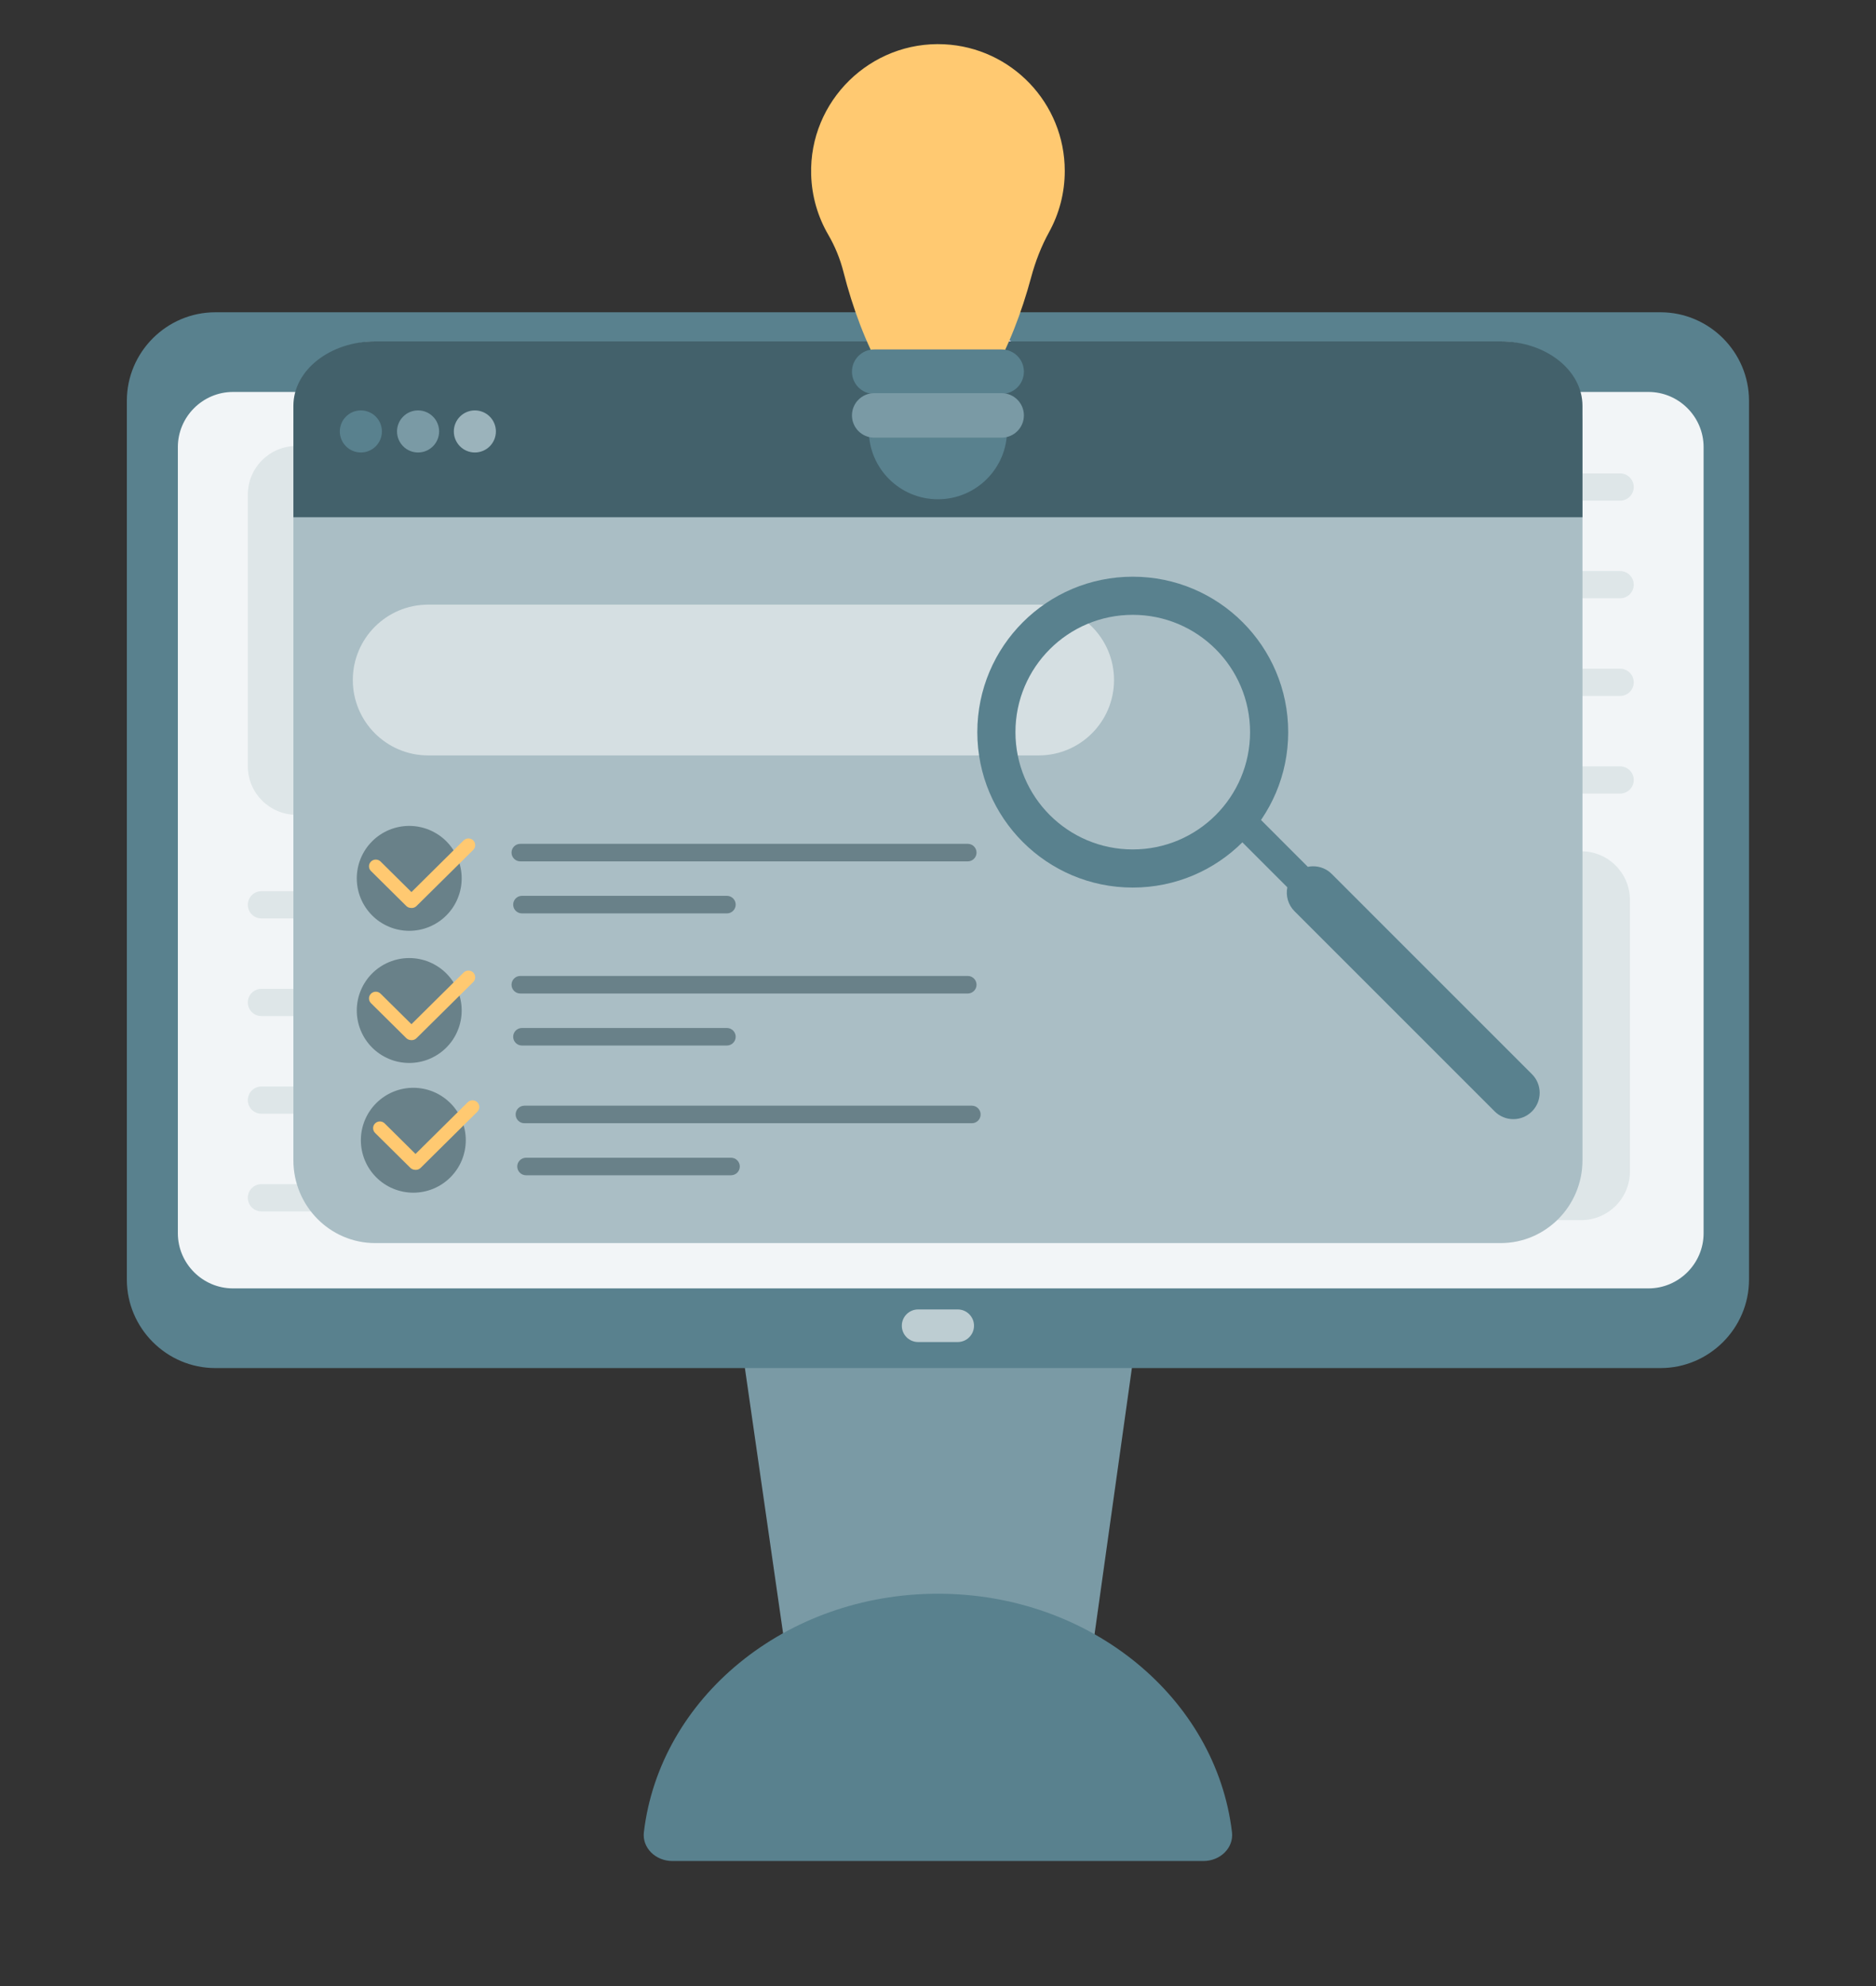 <svg xmlns="http://www.w3.org/2000/svg" xmlns:xlink="http://www.w3.org/1999/xlink" width="340" zoomAndPan="magnify" viewBox="0 0 255 270" height="360" preserveAspectRatio="xMidYMid meet" version="1"><rect x="0" y="0" width="255" height="270" fill="#333333" stroke="none"/><defs><clipPath id="Infinity"><path d="M 17.242 42 L 237.742 42 L 237.742 186 L 17.242 186 Z M 17.242 42" clip-rule="nonzero"/></clipPath><clipPath id="6f70a94d7f"><path d="M 87 216 L 168 216 L 168 253.008 L 87 253.008 Z M 87 216" clip-rule="nonzero"/></clipPath></defs><path fill="#7a9aa5" d="M 146.062 241.551 L 109.25 241.551 C 104.938 211.598 100.625 181.645 96.316 151.688 C 117.098 151.688 137.883 151.688 158.664 151.688 C 154.461 181.645 150.262 211.598 146.062 241.551 Z M 146.062 241.551" fill-opacity="1" fill-rule="nonzero"/><g clip-path="url(#8e41117388)"><path fill="#59818e" d="M 225.707 185.988 L 29.27 185.988 C 22.656 185.988 17.242 180.574 17.242 173.961 L 17.242 54.484 C 17.242 47.867 22.656 42.453 29.27 42.453 L 225.707 42.453 C 232.324 42.453 237.738 47.867 237.738 54.484 L 237.738 173.961 C 237.738 180.574 232.324 185.988 225.707 185.988 Z M 225.707 185.988" fill-opacity="1" fill-rule="nonzero"/></g><path fill="#f2f5f7" d="M 224.07 175.156 L 31.672 175.156 C 27.551 175.156 24.176 171.781 24.176 167.66 L 24.176 60.781 C 24.176 56.66 27.551 53.285 31.672 53.285 L 224.07 53.285 C 228.195 53.285 231.566 56.66 231.566 60.781 L 231.566 167.66 C 231.566 171.781 228.195 175.156 224.07 175.156 Z M 224.07 175.156" fill-opacity="1" fill-rule="nonzero"/><path fill="#efdbff" d="M 119.547 50.449 L 120.754 50.449 C 121.973 50.449 122.965 49.453 122.965 48.234 C 122.965 47.02 121.973 46.023 120.754 46.023 L 119.547 46.023 C 118.332 46.023 117.336 47.02 117.336 48.234 C 117.336 49.453 118.332 50.449 119.547 50.449 Z M 119.547 50.449" fill-opacity="1" fill-rule="nonzero"/><path fill="#efdbff" d="M 127.469 50.449 L 128.672 50.449 C 129.891 50.449 130.887 49.453 130.887 48.234 C 130.887 47.02 129.891 46.023 128.672 46.023 L 127.469 46.023 C 126.25 46.023 125.254 47.02 125.254 48.234 C 125.254 49.453 126.25 50.449 127.469 50.449 Z M 127.469 50.449" fill-opacity="1" fill-rule="nonzero"/><path fill="#efdbff" d="M 135 50.449 L 136.207 50.449 C 137.422 50.449 138.418 49.453 138.418 48.234 C 138.418 47.02 137.422 46.023 136.207 46.023 L 135 46.023 C 133.781 46.023 132.789 47.02 132.789 48.234 C 132.789 49.453 133.781 50.449 135 50.449 Z M 135 50.449" fill-opacity="1" fill-rule="nonzero"/><g clip-path="url(#6f70a94d7f)"><path fill="#59818e" d="M 91.402 253.004 C 89.082 253.004 87.273 251.18 87.52 249.094 C 89.676 230.863 106.75 216.664 127.488 216.664 C 148.23 216.664 165.301 230.863 167.461 249.094 C 167.707 251.184 165.898 253.004 163.574 253.004 Z M 91.402 253.004" fill-opacity="1" fill-rule="nonzero"/></g><path fill="#bdcdd2" d="M 130.18 182.449 L 124.797 182.449 C 123.574 182.449 122.582 181.457 122.582 180.23 C 122.582 179.008 123.574 178.016 124.797 178.016 L 130.18 178.016 C 131.402 178.016 132.395 179.008 132.395 180.23 C 132.395 181.457 131.402 182.449 130.18 182.449 Z M 130.18 182.449" fill-opacity="1" fill-rule="nonzero"/><path fill="#dee6e8" d="M 118.301 124.859 L 35.535 124.859 C 34.512 124.859 33.684 124.031 33.684 123.008 C 33.684 121.988 34.512 121.156 35.535 121.156 L 118.301 121.156 C 119.324 121.156 120.152 121.988 120.152 123.008 C 120.152 124.031 119.324 124.859 118.301 124.859 Z M 118.301 124.859" fill-opacity="1" fill-rule="nonzero"/><path fill="#dee6e8" d="M 118.301 138.133 L 35.535 138.133 C 34.512 138.133 33.684 137.305 33.684 136.285 C 33.684 135.262 34.512 134.434 35.535 134.434 L 118.301 134.434 C 119.324 134.434 120.152 135.262 120.152 136.285 C 120.152 137.305 119.324 138.133 118.301 138.133 Z M 118.301 138.133" fill-opacity="1" fill-rule="nonzero"/><path fill="#dee6e8" d="M 118.301 151.41 L 35.535 151.41 C 34.512 151.41 33.684 150.582 33.684 149.559 C 33.684 148.539 34.512 147.707 35.535 147.707 L 118.301 147.707 C 119.324 147.707 120.152 148.539 120.152 149.559 C 120.152 150.582 119.324 151.41 118.301 151.41 Z M 118.301 151.41" fill-opacity="1" fill-rule="nonzero"/><path fill="#dee6e8" d="M 118.301 164.688 L 35.535 164.688 C 34.512 164.688 33.684 163.855 33.684 162.836 C 33.684 161.812 34.512 160.984 35.535 160.984 L 118.301 160.984 C 119.324 160.984 120.152 161.812 120.152 162.836 C 120.152 163.855 119.324 164.688 118.301 164.688 Z M 118.301 164.688" fill-opacity="1" fill-rule="nonzero"/><path fill="#dee6e8" d="M 220.219 68.062 L 137.453 68.062 C 136.43 68.062 135.602 67.234 135.602 66.211 C 135.602 65.188 136.43 64.359 137.453 64.359 L 220.219 64.359 C 221.242 64.359 222.07 65.188 222.07 66.211 C 222.07 67.234 221.242 68.062 220.219 68.062 Z M 220.219 68.062" fill-opacity="1" fill-rule="nonzero"/><path fill="#dee6e8" d="M 220.219 81.336 L 137.453 81.336 C 136.43 81.336 135.602 80.508 135.602 79.488 C 135.602 78.465 136.43 77.637 137.453 77.637 L 220.219 77.637 C 221.242 77.637 222.07 78.465 222.07 79.488 C 222.07 80.508 221.242 81.336 220.219 81.336 Z M 220.219 81.336" fill-opacity="1" fill-rule="nonzero"/><path fill="#dee6e8" d="M 220.219 94.613 L 137.453 94.613 C 136.43 94.613 135.602 93.785 135.602 92.762 C 135.602 91.742 136.43 90.91 137.453 90.91 L 220.219 90.91 C 221.242 90.91 222.07 91.742 222.07 92.762 C 222.07 93.785 221.242 94.613 220.219 94.613 Z M 220.219 94.613" fill-opacity="1" fill-rule="nonzero"/><path fill="#dee6e8" d="M 220.219 107.887 L 137.453 107.887 C 136.43 107.887 135.602 107.059 135.602 106.039 C 135.602 105.016 136.43 104.188 137.453 104.188 L 220.219 104.188 C 221.242 104.188 222.07 105.016 222.07 106.039 C 222.07 107.062 221.242 107.887 220.219 107.887 Z M 220.219 107.887" fill-opacity="1" fill-rule="nonzero"/><path fill="#dee6e8" d="M 77.203 110.773 L 40.305 110.773 C 36.648 110.773 33.684 107.809 33.684 104.152 L 33.684 67.25 C 33.684 63.594 36.648 60.629 40.305 60.629 L 77.203 60.629 C 80.859 60.629 83.82 63.594 83.82 67.25 L 83.82 104.152 C 83.82 107.809 80.859 110.773 77.203 110.773 Z M 77.203 110.773" fill-opacity="1" fill-rule="nonzero"/><path fill="#dee6e8" d="M 214.93 165.875 L 178.031 165.875 C 174.375 165.875 171.414 162.91 171.414 159.254 L 171.414 122.352 C 171.414 118.691 174.379 115.73 178.031 115.73 L 214.93 115.73 C 218.586 115.73 221.551 118.695 221.551 122.352 L 221.551 159.254 C 221.551 162.91 218.586 165.875 214.93 165.875 Z M 214.93 165.875" fill-opacity="1" fill-rule="nonzero"/><path fill="#aabec5" d="M 215.102 57.676 L 215.102 157.727 C 215.102 163.949 210.121 168.996 203.98 168.996 L 51 168.996 C 44.855 168.996 39.879 163.949 39.879 157.727 L 39.879 57.676 C 39.879 51.453 44.855 46.41 51 46.41 L 203.98 46.41 C 210.121 46.41 215.102 51.453 215.102 57.676 Z M 215.102 57.676" fill-opacity="1" fill-rule="nonzero"/><path fill="#43616b" d="M 215.102 55.176 L 215.102 70.316 L 39.879 70.316 L 39.879 55.176 C 39.879 50.332 44.855 46.41 51 46.41 L 203.98 46.41 C 210.121 46.41 215.102 50.332 215.102 55.176 Z M 215.102 55.176" fill-opacity="1" fill-rule="nonzero"/><path fill="#59818e" d="M 51.91 58.652 C 51.91 59.031 51.84 59.398 51.695 59.75 C 51.547 60.098 51.344 60.406 51.074 60.676 C 50.805 60.945 50.496 61.152 50.145 61.297 C 49.797 61.441 49.43 61.516 49.051 61.516 C 48.672 61.516 48.309 61.441 47.957 61.297 C 47.605 61.152 47.297 60.945 47.031 60.676 C 46.762 60.406 46.555 60.098 46.41 59.75 C 46.266 59.398 46.191 59.031 46.191 58.652 C 46.191 58.273 46.266 57.91 46.41 57.559 C 46.555 57.207 46.762 56.898 47.031 56.633 C 47.297 56.363 47.605 56.156 47.957 56.012 C 48.309 55.867 48.672 55.793 49.051 55.793 C 49.43 55.793 49.797 55.867 50.145 56.012 C 50.496 56.156 50.805 56.363 51.074 56.633 C 51.344 56.898 51.547 57.207 51.695 57.559 C 51.84 57.91 51.91 58.273 51.91 58.652 Z M 51.91 58.652" fill-opacity="1" fill-rule="nonzero"/><path fill="#7a9aa5" d="M 59.688 58.652 C 59.688 59.031 59.613 59.398 59.469 59.75 C 59.324 60.098 59.117 60.406 58.848 60.676 C 58.578 60.945 58.27 61.152 57.922 61.297 C 57.57 61.441 57.207 61.516 56.824 61.516 C 56.445 61.516 56.082 61.441 55.73 61.297 C 55.383 61.152 55.07 60.945 54.805 60.676 C 54.535 60.406 54.328 60.098 54.184 59.75 C 54.039 59.398 53.965 59.031 53.965 58.652 C 53.965 58.273 54.039 57.91 54.184 57.559 C 54.328 57.207 54.535 56.898 54.805 56.633 C 55.07 56.363 55.383 56.156 55.73 56.012 C 56.082 55.867 56.445 55.793 56.824 55.793 C 57.207 55.793 57.57 55.867 57.922 56.012 C 58.27 56.156 58.578 56.363 58.848 56.633 C 59.117 56.898 59.324 57.207 59.469 57.559 C 59.613 57.91 59.688 58.273 59.688 58.652 Z M 59.688 58.652" fill-opacity="1" fill-rule="nonzero"/><path fill="#9bb3bb" d="M 67.406 58.652 C 67.406 59.031 67.332 59.398 67.188 59.75 C 67.043 60.098 66.836 60.406 66.57 60.676 C 66.301 60.945 65.992 61.152 65.641 61.297 C 65.289 61.441 64.926 61.516 64.547 61.516 C 64.168 61.516 63.801 61.441 63.453 61.297 C 63.102 61.152 62.793 60.945 62.523 60.676 C 62.258 60.406 62.051 60.098 61.906 59.75 C 61.758 59.398 61.688 59.031 61.688 58.652 C 61.688 58.273 61.758 57.91 61.906 57.559 C 62.051 57.207 62.258 56.898 62.523 56.633 C 62.793 56.363 63.102 56.156 63.453 56.012 C 63.801 55.867 64.168 55.793 64.547 55.793 C 64.926 55.793 65.289 55.867 65.641 56.012 C 65.992 56.156 66.301 56.363 66.57 56.633 C 66.836 56.898 67.043 57.207 67.188 57.559 C 67.332 57.91 67.406 58.273 67.406 58.652 Z M 67.406 58.652" fill-opacity="1" fill-rule="nonzero"/><path fill="#698189" d="M 62.754 119.414 C 62.754 119.879 62.711 120.344 62.617 120.805 C 62.527 121.262 62.391 121.707 62.211 122.141 C 62.035 122.574 61.812 122.984 61.555 123.375 C 61.293 123.762 60.996 124.125 60.668 124.453 C 60.336 124.785 59.977 125.082 59.586 125.34 C 59.195 125.602 58.785 125.82 58.355 126 C 57.922 126.18 57.477 126.316 57.016 126.406 C 56.559 126.496 56.094 126.543 55.625 126.543 C 55.156 126.543 54.695 126.496 54.234 126.406 C 53.777 126.316 53.328 126.18 52.898 126 C 52.465 125.82 52.055 125.602 51.664 125.34 C 51.273 125.082 50.914 124.785 50.586 124.453 C 50.254 124.125 49.957 123.762 49.699 123.375 C 49.438 122.984 49.219 122.574 49.039 122.141 C 48.859 121.707 48.723 121.262 48.633 120.805 C 48.543 120.344 48.496 119.879 48.496 119.414 C 48.496 118.945 48.543 118.48 48.633 118.02 C 48.723 117.562 48.859 117.117 49.039 116.684 C 49.219 116.25 49.438 115.84 49.699 115.449 C 49.957 115.062 50.254 114.703 50.586 114.371 C 50.914 114.039 51.273 113.742 51.664 113.484 C 52.055 113.223 52.465 113.004 52.898 112.824 C 53.328 112.645 53.777 112.512 54.234 112.418 C 54.695 112.328 55.156 112.281 55.625 112.281 C 56.094 112.281 56.559 112.328 57.016 112.418 C 57.477 112.512 57.922 112.645 58.355 112.824 C 58.785 113.004 59.195 113.223 59.586 113.484 C 59.977 113.742 60.336 114.039 60.668 114.371 C 60.996 114.703 61.293 115.062 61.555 115.449 C 61.812 115.84 62.035 116.25 62.211 116.684 C 62.391 117.117 62.527 117.562 62.617 118.02 C 62.711 118.48 62.754 118.945 62.754 119.414 Z M 62.754 119.414" fill-opacity="1" fill-rule="nonzero"/><path fill="#ffc971" d="M 50.156 117.773 C 50.156 118.004 50.246 118.238 50.43 118.418 L 55.227 123.168 C 55.402 123.344 55.629 123.43 55.859 123.434 C 55.895 123.438 55.93 123.441 55.965 123.441 C 56.203 123.441 56.438 123.352 56.617 123.172 L 64.324 115.543 C 64.684 115.188 64.684 114.609 64.324 114.25 C 64.145 114.074 63.906 113.984 63.672 113.984 C 63.434 113.984 63.199 114.074 63.02 114.25 L 55.926 121.277 L 51.734 117.125 C 51.371 116.77 50.789 116.77 50.43 117.125 C 50.246 117.305 50.156 117.539 50.156 117.773 Z M 50.156 117.773" fill-opacity="1" fill-rule="nonzero"/><path fill="#698189" d="M 131.547 117.102 L 70.723 117.102 C 70.066 117.102 69.531 116.566 69.531 115.91 C 69.531 115.25 70.066 114.719 70.723 114.719 L 131.547 114.719 C 132.203 114.719 132.738 115.25 132.738 115.91 C 132.738 116.566 132.203 117.102 131.547 117.102 Z M 131.547 117.102" fill-opacity="1" fill-rule="nonzero"/><path fill="#698189" d="M 98.809 124.176 L 70.945 124.176 C 70.289 124.176 69.754 123.641 69.754 122.984 C 69.754 122.324 70.289 121.789 70.945 121.789 L 98.809 121.789 C 99.465 121.789 100 122.324 100 122.984 C 100 123.641 99.465 124.176 98.809 124.176 Z M 98.809 124.176" fill-opacity="1" fill-rule="nonzero"/><path fill="#698189" d="M 62.754 137.379 C 62.754 137.844 62.711 138.309 62.617 138.77 C 62.527 139.227 62.391 139.672 62.211 140.105 C 62.035 140.539 61.812 140.949 61.555 141.34 C 61.293 141.727 60.996 142.09 60.668 142.418 C 60.336 142.75 59.977 143.047 59.586 143.305 C 59.195 143.566 58.785 143.785 58.355 143.965 C 57.922 144.145 57.477 144.281 57.016 144.371 C 56.559 144.461 56.094 144.508 55.625 144.508 C 55.156 144.508 54.695 144.461 54.234 144.371 C 53.777 144.281 53.328 144.145 52.898 143.965 C 52.465 143.785 52.055 143.566 51.664 143.305 C 51.273 143.047 50.914 142.75 50.586 142.418 C 50.254 142.09 49.957 141.727 49.699 141.34 C 49.438 140.949 49.219 140.539 49.039 140.105 C 48.859 139.672 48.723 139.227 48.633 138.77 C 48.543 138.309 48.496 137.844 48.496 137.379 C 48.496 136.91 48.543 136.445 48.633 135.984 C 48.723 135.527 48.859 135.082 49.039 134.648 C 49.219 134.215 49.438 133.805 49.699 133.414 C 49.957 133.027 50.254 132.664 50.586 132.336 C 50.914 132.004 51.273 131.707 51.664 131.449 C 52.055 131.188 52.465 130.969 52.898 130.789 C 53.328 130.609 53.777 130.477 54.234 130.383 C 54.695 130.293 55.156 130.246 55.625 130.246 C 56.094 130.246 56.559 130.293 57.016 130.383 C 57.477 130.477 57.922 130.609 58.355 130.789 C 58.785 130.969 59.195 131.188 59.586 131.449 C 59.977 131.707 60.336 132.004 60.668 132.336 C 60.996 132.664 61.293 133.027 61.555 133.414 C 61.812 133.805 62.035 134.215 62.211 134.648 C 62.391 135.082 62.527 135.527 62.617 135.984 C 62.711 136.445 62.754 136.91 62.754 137.379 Z M 62.754 137.379" fill-opacity="1" fill-rule="nonzero"/><path fill="#ffc971" d="M 50.156 135.734 C 50.156 135.969 50.246 136.203 50.43 136.383 L 55.227 141.133 C 55.402 141.305 55.629 141.395 55.859 141.398 C 55.895 141.402 55.93 141.406 55.965 141.406 C 56.203 141.406 56.438 141.316 56.617 141.137 L 64.324 133.508 C 64.684 133.152 64.684 132.574 64.324 132.215 C 64.145 132.035 63.906 131.945 63.672 131.945 C 63.434 131.945 63.199 132.035 63.02 132.215 L 55.926 139.238 L 51.734 135.09 C 51.371 134.73 50.789 134.73 50.43 135.09 C 50.246 135.27 50.156 135.5 50.156 135.734 Z M 50.156 135.734" fill-opacity="1" fill-rule="nonzero"/><path fill="#698189" d="M 131.547 135.066 L 70.723 135.066 C 70.066 135.066 69.531 134.531 69.531 133.875 C 69.531 133.215 70.066 132.68 70.723 132.68 L 131.547 132.68 C 132.203 132.68 132.738 133.215 132.738 133.875 C 132.738 134.531 132.203 135.066 131.547 135.066 Z M 131.547 135.066" fill-opacity="1" fill-rule="nonzero"/><path fill="#698189" d="M 98.809 142.137 L 70.945 142.137 C 70.289 142.137 69.754 141.605 69.754 140.945 C 69.754 140.289 70.289 139.754 70.945 139.754 L 98.809 139.754 C 99.465 139.754 100 140.289 100 140.945 C 100 141.605 99.465 142.137 98.809 142.137 Z M 98.809 142.137" fill-opacity="1" fill-rule="nonzero"/><path fill="#698189" d="M 63.312 155.012 C 63.312 155.48 63.266 155.945 63.176 156.402 C 63.082 156.863 62.949 157.309 62.77 157.742 C 62.59 158.176 62.371 158.586 62.109 158.977 C 61.848 159.363 61.555 159.723 61.223 160.055 C 60.891 160.387 60.531 160.684 60.141 160.941 C 59.754 161.203 59.344 161.422 58.91 161.602 C 58.477 161.781 58.031 161.914 57.57 162.008 C 57.113 162.098 56.648 162.145 56.18 162.145 C 55.715 162.145 55.25 162.098 54.789 162.008 C 54.332 161.914 53.887 161.781 53.453 161.602 C 53.02 161.422 52.609 161.203 52.219 160.941 C 51.832 160.684 51.473 160.387 51.141 160.055 C 50.809 159.723 50.512 159.363 50.254 158.977 C 49.992 158.586 49.773 158.176 49.594 157.742 C 49.414 157.309 49.281 156.863 49.188 156.402 C 49.098 155.945 49.051 155.48 49.051 155.012 C 49.051 154.543 49.098 154.082 49.188 153.621 C 49.281 153.164 49.414 152.719 49.594 152.285 C 49.773 151.852 49.992 151.441 50.254 151.051 C 50.512 150.664 50.809 150.301 51.141 149.973 C 51.473 149.641 51.832 149.344 52.219 149.086 C 52.609 148.824 53.02 148.605 53.453 148.426 C 53.887 148.246 54.332 148.109 54.789 148.02 C 55.25 147.93 55.715 147.883 56.18 147.883 C 56.648 147.883 57.113 147.93 57.57 148.02 C 58.031 148.109 58.477 148.246 58.91 148.426 C 59.344 148.605 59.754 148.824 60.141 149.086 C 60.531 149.344 60.891 149.641 61.223 149.973 C 61.555 150.301 61.848 150.664 62.109 151.051 C 62.371 151.441 62.59 151.852 62.77 152.285 C 62.949 152.719 63.082 153.164 63.176 153.621 C 63.266 154.082 63.312 154.543 63.312 155.012 Z M 63.312 155.012" fill-opacity="1" fill-rule="nonzero"/><path fill="#ffc971" d="M 50.715 153.371 C 50.715 153.605 50.805 153.84 50.984 154.02 L 55.781 158.77 C 55.957 158.941 56.188 159.031 56.418 159.035 C 56.453 159.039 56.488 159.043 56.523 159.043 C 56.758 159.043 56.996 158.953 57.176 158.773 L 64.879 151.145 C 65.238 150.789 65.238 150.211 64.879 149.852 C 64.699 149.672 64.461 149.586 64.227 149.586 C 63.992 149.586 63.754 149.672 63.574 149.852 L 56.48 156.879 L 52.289 152.727 C 51.93 152.367 51.344 152.367 50.984 152.727 C 50.805 152.902 50.715 153.137 50.715 153.371 Z M 50.715 153.371" fill-opacity="1" fill-rule="nonzero"/><path fill="#698189" d="M 132.102 152.703 L 71.281 152.703 C 70.621 152.703 70.09 152.168 70.09 151.512 C 70.09 150.852 70.621 150.316 71.281 150.316 L 132.102 150.316 C 132.762 150.316 133.293 150.852 133.293 151.512 C 133.293 152.168 132.762 152.703 132.102 152.703 Z M 132.102 152.703" fill-opacity="1" fill-rule="nonzero"/><path fill="#698189" d="M 99.363 159.777 L 71.504 159.777 C 70.844 159.777 70.309 159.242 70.309 158.582 C 70.309 157.926 70.844 157.391 71.504 157.391 L 99.363 157.391 C 100.023 157.391 100.559 157.926 100.559 158.582 C 100.559 159.242 100.023 159.777 99.363 159.777 Z M 99.363 159.777" fill-opacity="1" fill-rule="nonzero"/><path fill="#d5dfe2" d="M 141.18 102.699 L 58.207 102.699 C 52.543 102.699 47.957 98.109 47.957 92.449 C 47.957 86.785 52.543 82.199 58.207 82.199 L 141.18 82.199 C 146.84 82.199 151.426 86.785 151.426 92.449 C 151.426 98.109 146.84 102.699 141.18 102.699 Z M 141.18 102.699" fill-opacity="1" fill-rule="nonzero"/><path fill="#ffc971" d="M 144.73 23.242 C 144.73 26.25 143.961 29.074 142.609 31.535 C 141.535 33.484 140.734 35.566 140.156 37.715 C 137.617 47.164 132.738 57.129 127.488 57.121 C 122.102 57.113 117.09 46.602 114.656 36.992 C 114.203 35.203 113.504 33.492 112.574 31.895 C 111.176 29.488 110.344 26.711 110.258 23.746 C 109.969 13.727 118.34 5.527 128.352 6.02 C 137.473 6.469 144.73 14.008 144.73 23.242 Z M 144.73 23.242" fill-opacity="1" fill-rule="nonzero"/><path fill="#59818e" d="M 118.094 58.48 L 136.887 58.48 C 136.887 63.668 132.68 67.875 127.488 67.875 C 122.301 67.875 118.094 63.672 118.094 58.48 Z M 118.094 58.48" fill-opacity="1" fill-rule="nonzero"/><path fill="#59818e" d="M 136.152 53.551 L 118.824 53.551 C 117.156 53.551 115.805 52.199 115.805 50.527 C 115.805 48.859 117.156 47.508 118.824 47.508 L 136.152 47.508 C 137.82 47.508 139.176 48.859 139.176 50.527 C 139.176 52.199 137.82 53.551 136.152 53.551 Z M 136.152 53.551" fill-opacity="1" fill-rule="nonzero"/><path fill="#7a9aa5" d="M 136.152 59.496 L 118.824 59.496 C 117.156 59.496 115.805 58.141 115.805 56.473 C 115.805 54.805 117.156 53.449 118.824 53.449 L 136.152 53.449 C 137.82 53.449 139.176 54.805 139.176 56.473 C 139.176 58.141 137.82 59.496 136.152 59.496 Z M 136.152 59.496" fill-opacity="1" fill-rule="nonzero"/><path fill="#59818e" d="M 208.234 151.098 C 206.836 152.496 204.57 152.496 203.172 151.098 L 175.961 123.883 C 175.078 123 174.754 121.766 174.984 120.629 L 167.133 112.773 L 169.918 109.988 L 177.77 117.844 C 178.008 117.793 178.25 117.77 178.492 117.77 C 179.41 117.77 180.324 118.117 181.023 118.816 L 208.234 146.031 C 209.633 147.43 209.633 149.699 208.234 151.098 Z M 208.234 151.098" fill-opacity="1" fill-rule="nonzero"/><path fill="#59818e" d="M 153.973 78.402 C 142.305 78.402 132.844 87.863 132.844 99.535 C 132.844 111.203 142.305 120.664 153.973 120.664 C 165.641 120.664 175.102 111.203 175.102 99.535 C 175.102 87.863 165.641 78.402 153.973 78.402 Z M 153.973 115.48 C 145.168 115.48 138.027 108.34 138.027 99.535 C 138.027 90.727 145.168 83.586 153.973 83.586 C 162.777 83.586 169.918 90.727 169.918 99.535 C 169.918 108.34 162.777 115.48 153.973 115.48 Z M 153.973 115.48" fill-opacity="1" fill-rule="nonzero"/></svg>